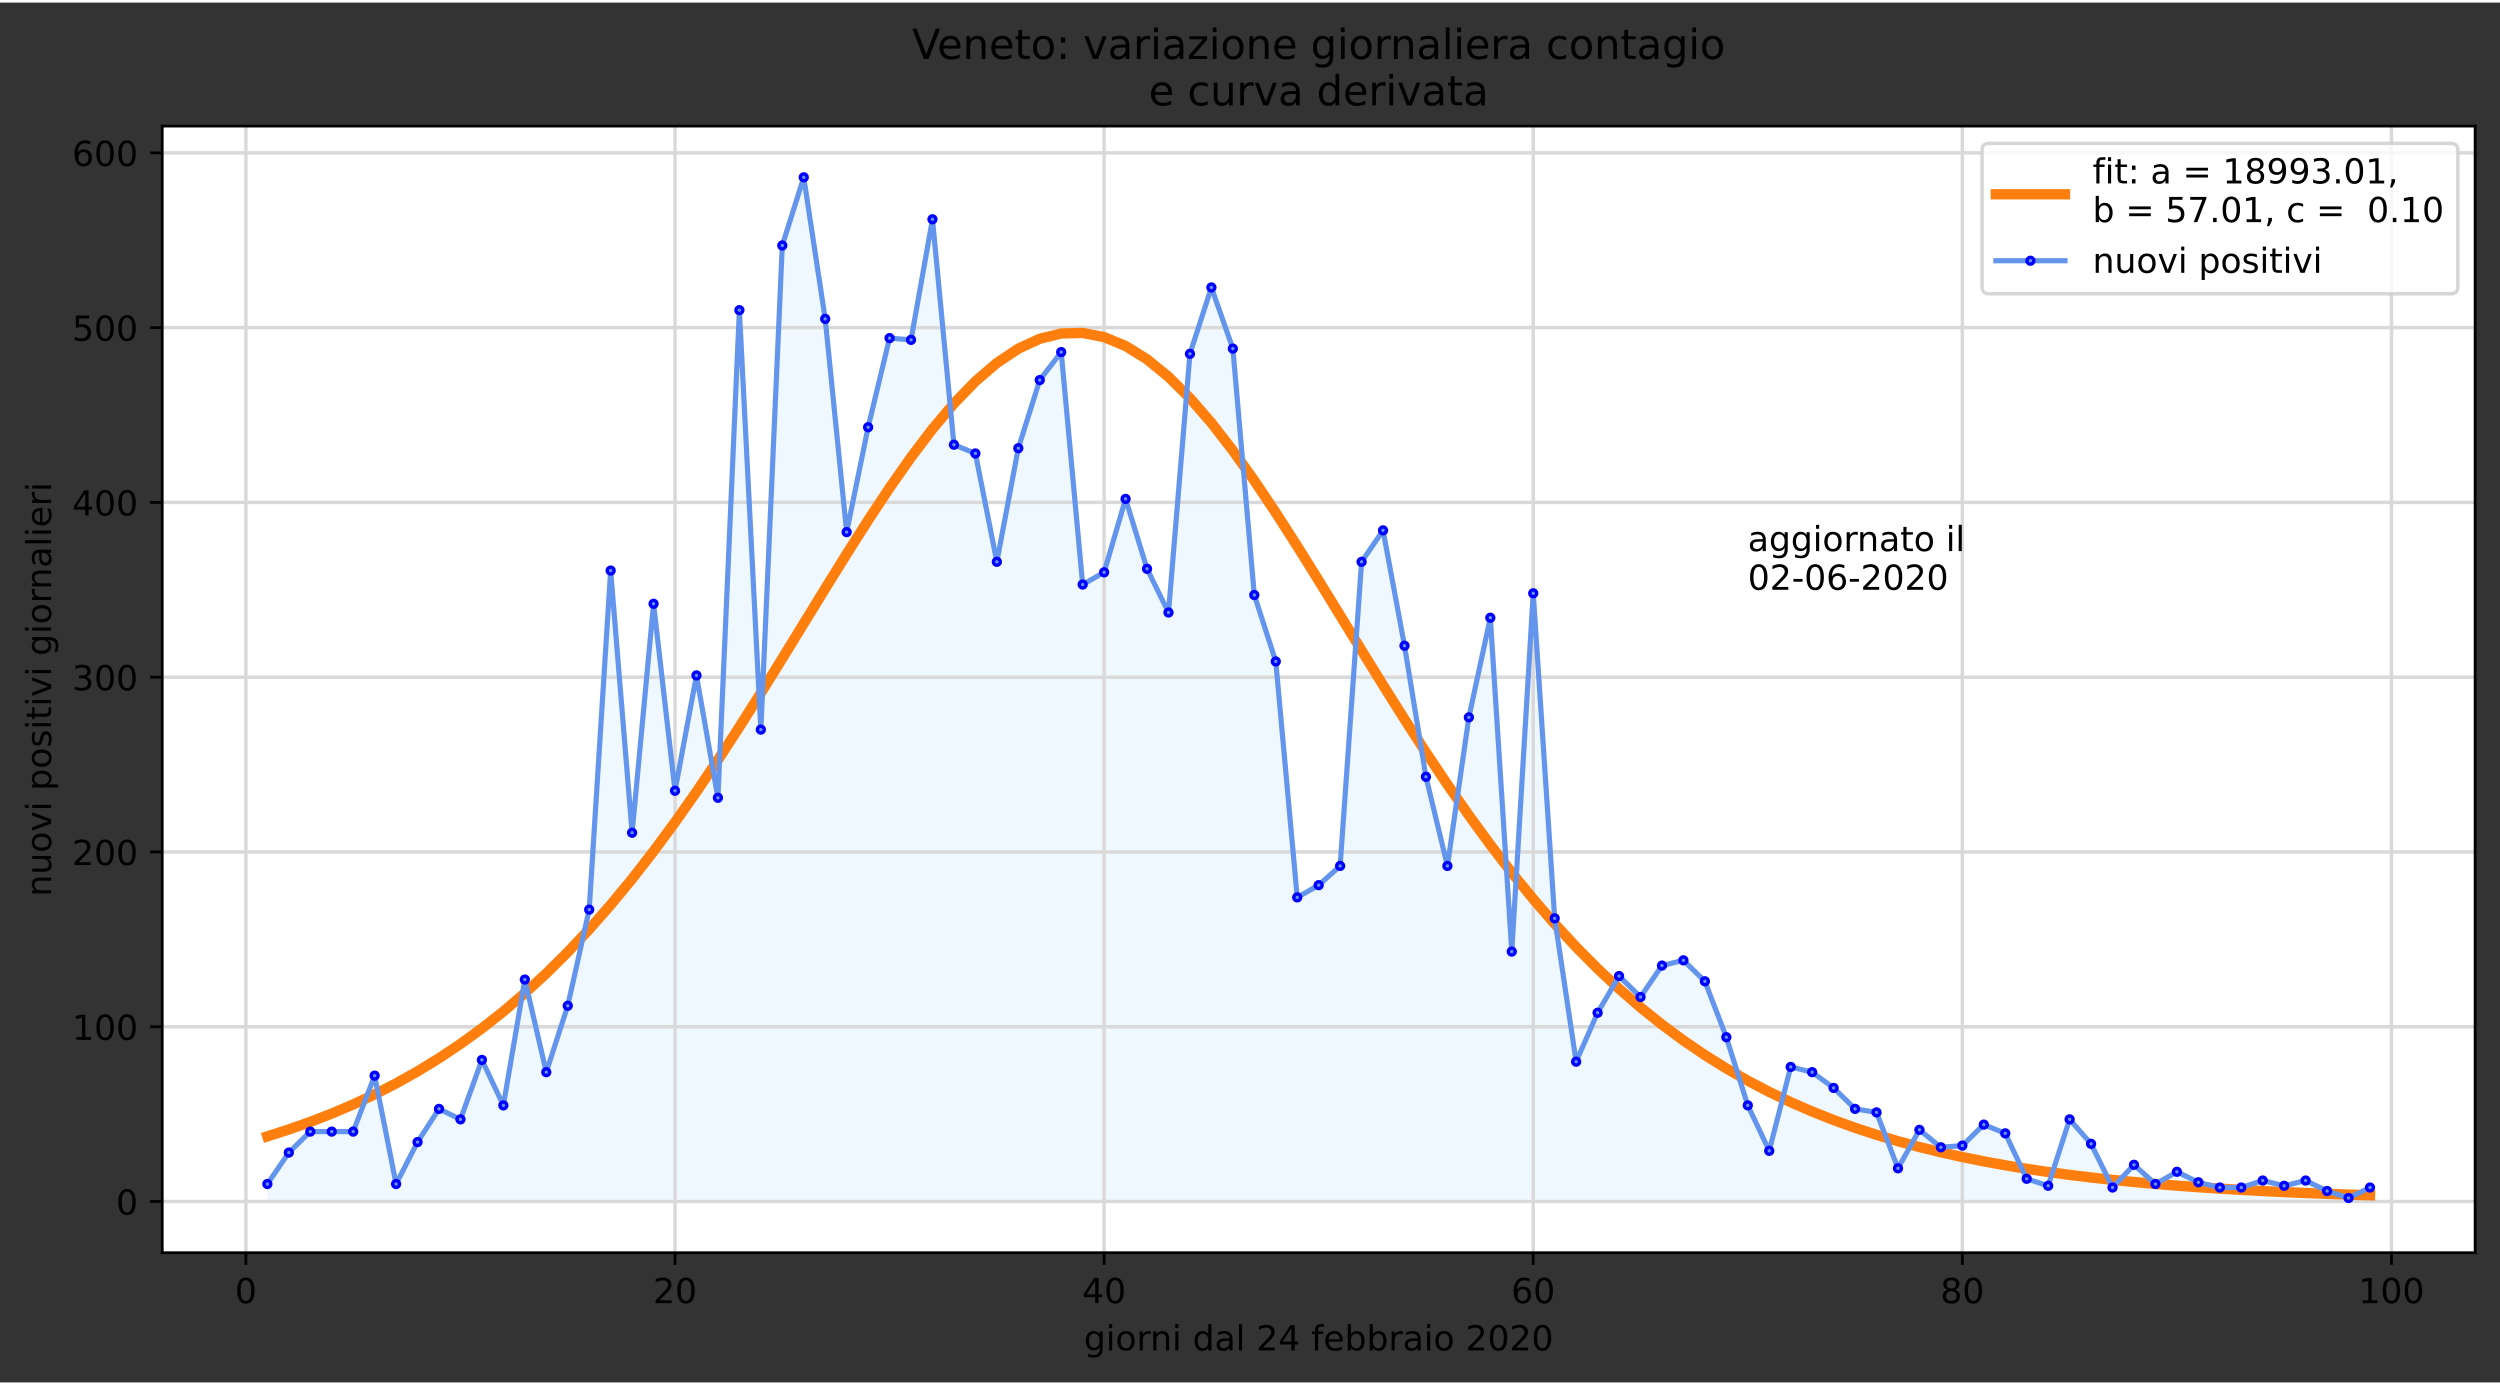 <?xml version="1.0" encoding="utf-8" standalone="no"?>
<!DOCTYPE svg PUBLIC "-//W3C//DTD SVG 1.1//EN"
  "http://www.w3.org/Graphics/SVG/1.1/DTD/svg11.dtd">
<!-- Created with matplotlib (https://matplotlib.org/) -->
<svg height="200pt" version="1.1" viewBox="0 0 723.766 399.472" width="361pt" xmlns="http://www.w3.org/2000/svg" xmlns:xlink="http://www.w3.org/1999/xlink">
 <rect x="0" y="0" width="723.766" height="399.472" fill="#333333" stroke="none"/>
 <defs>
  <style type="text/css">
*{stroke-linecap:butt;stroke-linejoin:round;}
  </style>
 </defs>
 <g id="figure_1">
  <g id="patch_1">
   <path d="M 0 399.472 
L 723.766 399.472 
L 723.766 0 
L 0 0 
z
" style="fill:none;"/>
  </g>
  <g id="axes_1">
   <g id="patch_2">
    <path d="M 46.966 361.916 
L 716.566 361.916 
L 716.566 35.755 
L 46.966 35.755 
z
" style="fill:#ffffff;"/>
   </g>
   <g id="PolyCollection_1">
    <path clip-path="url(#pa1f0a7319f)" d="M 77.402 342.03 
L 77.402 347.09 
L 83.613 347.09 
L 89.825 347.09 
L 96.036 347.09 
L 102.248 347.09 
L 108.46 347.09 
L 114.671 347.09 
L 120.883 347.09 
L 127.094 347.09 
L 133.306 347.09 
L 139.517 347.09 
L 145.729 347.09 
L 151.94 347.09 
L 158.152 347.09 
L 164.363 347.09 
L 170.575 347.09 
L 176.786 347.09 
L 182.998 347.09 
L 189.209 347.09 
L 195.421 347.09 
L 201.632 347.09 
L 207.844 347.09 
L 214.055 347.09 
L 220.267 347.09 
L 226.478 347.09 
L 232.69 347.09 
L 238.901 347.09 
L 245.113 347.09 
L 251.324 347.09 
L 257.536 347.09 
L 263.747 347.09 
L 269.959 347.09 
L 276.17 347.09 
L 282.382 347.09 
L 288.593 347.09 
L 294.805 347.09 
L 301.016 347.09 
L 307.228 347.09 
L 313.439 347.09 
L 319.651 347.09 
L 325.862 347.09 
L 332.074 347.09 
L 338.285 347.09 
L 344.497 347.09 
L 350.708 347.09 
L 356.92 347.09 
L 363.131 347.09 
L 369.343 347.09 
L 375.554 347.09 
L 381.766 347.09 
L 387.977 347.09 
L 394.189 347.09 
L 400.4 347.09 
L 406.612 347.09 
L 412.823 347.09 
L 419.035 347.09 
L 425.246 347.09 
L 431.458 347.09 
L 437.669 347.09 
L 443.881 347.09 
L 450.092 347.09 
L 456.304 347.09 
L 462.515 347.09 
L 468.727 347.09 
L 474.938 347.09 
L 481.15 347.09 
L 487.361 347.09 
L 493.573 347.09 
L 499.784 347.09 
L 505.996 347.09 
L 512.207 347.09 
L 518.419 347.09 
L 524.63 347.09 
L 530.842 347.09 
L 537.053 347.09 
L 543.265 347.09 
L 549.476 347.09 
L 555.688 347.09 
L 561.899 347.09 
L 568.111 347.09 
L 574.322 347.09 
L 580.534 347.09 
L 586.745 347.09 
L 592.957 347.09 
L 599.168 347.09 
L 605.38 347.09 
L 611.591 347.09 
L 617.803 347.09 
L 624.014 347.09 
L 630.226 347.09 
L 636.437 347.09 
L 642.649 347.09 
L 648.86 347.09 
L 655.072 347.09 
L 661.283 347.09 
L 667.495 347.09 
L 673.706 347.09 
L 679.918 347.09 
L 686.129 347.09 
L 686.129 343.042 
L 686.129 343.042 
L 679.918 346.078 
L 673.706 344.054 
L 667.495 341.018 
L 661.283 342.536 
L 655.072 341.018 
L 648.86 343.042 
L 642.649 343.042 
L 636.437 341.524 
L 630.226 338.488 
L 624.014 342.03 
L 617.803 336.464 
L 611.591 343.042 
L 605.38 330.392 
L 599.168 323.309 
L 592.957 342.536 
L 586.745 340.512 
L 580.534 327.357 
L 574.322 324.827 
L 568.111 330.898 
L 561.899 331.404 
L 555.688 326.345 
L 549.476 337.476 
L 543.265 321.285 
L 537.053 320.273 
L 530.842 314.201 
L 524.63 309.647 
L 518.419 308.129 
L 512.207 332.416 
L 505.996 319.261 
L 499.784 299.527 
L 493.573 283.336 
L 487.361 277.264 
L 481.15 278.782 
L 474.938 287.889 
L 468.727 281.818 
L 462.515 292.443 
L 456.304 306.611 
L 450.092 265.12 
L 443.881 171.006 
L 437.669 274.734 
L 431.458 178.09 
L 425.246 206.931 
L 419.035 249.94 
L 412.823 224.135 
L 406.612 186.186 
L 400.4 152.791 
L 394.189 161.898 
L 387.977 249.94 
L 381.766 255.506 
L 375.554 259.048 
L 369.343 190.74 
L 363.131 171.512 
L 356.92 100.168 
L 350.708 82.458 
L 344.497 101.686 
L 338.285 176.572 
L 332.074 163.922 
L 325.862 143.683 
L 319.651 164.934 
L 313.439 168.476 
L 307.228 101.18 
L 301.016 109.276 
L 294.805 129.009 
L 288.593 161.898 
L 282.382 130.527 
L 276.17 127.997 
L 269.959 62.725 
L 263.747 97.638 
L 257.536 97.132 
L 251.324 122.937 
L 245.113 153.297 
L 238.901 91.566 
L 232.69 50.581 
L 226.478 70.314 
L 220.267 210.473 
L 214.055 89.036 
L 207.844 230.207 
L 201.632 194.788 
L 195.421 228.183 
L 189.209 174.042 
L 182.998 240.327 
L 176.786 164.428 
L 170.575 262.59 
L 164.363 290.419 
L 158.152 309.647 
L 151.94 282.83 
L 145.729 319.261 
L 139.517 306.105 
L 133.306 323.309 
L 127.094 320.273 
L 120.883 329.886 
L 114.671 342.03 
L 108.46 310.659 
L 102.248 326.851 
L 96.036 326.851 
L 89.825 326.851 
L 83.613 332.922 
L 77.402 342.03 
z
" style="fill:#f0f8ff;"/>
   </g>
   <g id="matplotlib.axis_1">
    <g id="xtick_1">
     <g id="line2d_1">
      <path clip-path="url(#pa1f0a7319f)" d="M 71.19 361.916 
L 71.19 35.755 
" style="fill:none;stroke:#d9d9d9;stroke-linecap:square;"/>
     </g>
     <g id="line2d_2">
      <defs>
       <path d="M 0 0 
L 0 3.5 
" id="m1e7ba92213" style="stroke:#000000;stroke-width:0.8;"/>
      </defs>
      <g>
       <use style="stroke:#000000;stroke-width:0.8;" x="71.19" xlink:href="#m1e7ba92213" y="361.916"/>
      </g>
     </g>
     <g id="text_1">
      <!-- 0 -->
      <defs>
       <path d="M 31.781 66.406 
Q 24.172 66.406 20.328 58.906 
Q 16.5 51.422 16.5 36.375 
Q 16.5 21.391 20.328 13.891 
Q 24.172 6.391 31.781 6.391 
Q 39.453 6.391 43.281 13.891 
Q 47.125 21.391 47.125 36.375 
Q 47.125 51.422 43.281 58.906 
Q 39.453 66.406 31.781 66.406 
z
M 31.781 74.219 
Q 44.047 74.219 50.516 64.516 
Q 56.984 54.828 56.984 36.375 
Q 56.984 17.969 50.516 8.266 
Q 44.047 -1.422 31.781 -1.422 
Q 19.531 -1.422 13.062 8.266 
Q 6.594 17.969 6.594 36.375 
Q 6.594 54.828 13.062 64.516 
Q 19.531 74.219 31.781 74.219 
z
" id="DejaVuSans-48"/>
      </defs>
      <g transform="translate(68.009 376.514)scale(0.1 -0.1)">
       <use xlink:href="#DejaVuSans-48"/>
      </g>
     </g>
    </g>
    <g id="xtick_2">
     <g id="line2d_3">
      <path clip-path="url(#pa1f0a7319f)" d="M 195.421 361.916 
L 195.421 35.755 
" style="fill:none;stroke:#d9d9d9;stroke-linecap:square;"/>
     </g>
     <g id="line2d_4">
      <g>
       <use style="stroke:#000000;stroke-width:0.8;" x="195.421" xlink:href="#m1e7ba92213" y="361.916"/>
      </g>
     </g>
     <g id="text_2">
      <!-- 20 -->
      <defs>
       <path d="M 19.188 8.297 
L 53.609 8.297 
L 53.609 0 
L 7.328 0 
L 7.328 8.297 
Q 12.938 14.109 22.625 23.891 
Q 32.328 33.688 34.812 36.531 
Q 39.547 41.844 41.422 45.531 
Q 43.312 49.219 43.312 52.781 
Q 43.312 58.594 39.234 62.25 
Q 35.156 65.922 28.609 65.922 
Q 23.969 65.922 18.812 64.312 
Q 13.672 62.703 7.812 59.422 
L 7.812 69.391 
Q 13.766 71.781 18.938 73 
Q 24.125 74.219 28.422 74.219 
Q 39.75 74.219 46.484 68.547 
Q 53.219 62.891 53.219 53.422 
Q 53.219 48.922 51.531 44.891 
Q 49.859 40.875 45.406 35.406 
Q 44.188 33.984 37.641 27.219 
Q 31.109 20.453 19.188 8.297 
z
" id="DejaVuSans-50"/>
      </defs>
      <g transform="translate(189.058 376.514)scale(0.1 -0.1)">
       <use xlink:href="#DejaVuSans-50"/>
       <use x="63.623" xlink:href="#DejaVuSans-48"/>
      </g>
     </g>
    </g>
    <g id="xtick_3">
     <g id="line2d_5">
      <path clip-path="url(#pa1f0a7319f)" d="M 319.651 361.916 
L 319.651 35.755 
" style="fill:none;stroke:#d9d9d9;stroke-linecap:square;"/>
     </g>
     <g id="line2d_6">
      <g>
       <use style="stroke:#000000;stroke-width:0.8;" x="319.651" xlink:href="#m1e7ba92213" y="361.916"/>
      </g>
     </g>
     <g id="text_3">
      <!-- 40 -->
      <defs>
       <path d="M 37.797 64.312 
L 12.891 25.391 
L 37.797 25.391 
z
M 35.203 72.906 
L 47.609 72.906 
L 47.609 25.391 
L 58.016 25.391 
L 58.016 17.188 
L 47.609 17.188 
L 47.609 0 
L 37.797 0 
L 37.797 17.188 
L 4.891 17.188 
L 4.891 26.703 
z
" id="DejaVuSans-52"/>
      </defs>
      <g transform="translate(313.288 376.514)scale(0.1 -0.1)">
       <use xlink:href="#DejaVuSans-52"/>
       <use x="63.623" xlink:href="#DejaVuSans-48"/>
      </g>
     </g>
    </g>
    <g id="xtick_4">
     <g id="line2d_7">
      <path clip-path="url(#pa1f0a7319f)" d="M 443.881 361.916 
L 443.881 35.755 
" style="fill:none;stroke:#d9d9d9;stroke-linecap:square;"/>
     </g>
     <g id="line2d_8">
      <g>
       <use style="stroke:#000000;stroke-width:0.8;" x="443.881" xlink:href="#m1e7ba92213" y="361.916"/>
      </g>
     </g>
     <g id="text_4">
      <!-- 60 -->
      <defs>
       <path d="M 33.016 40.375 
Q 26.375 40.375 22.484 35.828 
Q 18.609 31.297 18.609 23.391 
Q 18.609 15.531 22.484 10.953 
Q 26.375 6.391 33.016 6.391 
Q 39.656 6.391 43.531 10.953 
Q 47.406 15.531 47.406 23.391 
Q 47.406 31.297 43.531 35.828 
Q 39.656 40.375 33.016 40.375 
z
M 52.594 71.297 
L 52.594 62.312 
Q 48.875 64.062 45.094 64.984 
Q 41.312 65.922 37.594 65.922 
Q 27.828 65.922 22.672 59.328 
Q 17.531 52.734 16.797 39.406 
Q 19.672 43.656 24.016 45.922 
Q 28.375 48.188 33.594 48.188 
Q 44.578 48.188 50.953 41.516 
Q 57.328 34.859 57.328 23.391 
Q 57.328 12.156 50.688 5.359 
Q 44.047 -1.422 33.016 -1.422 
Q 20.359 -1.422 13.672 8.266 
Q 6.984 17.969 6.984 36.375 
Q 6.984 53.656 15.188 63.938 
Q 23.391 74.219 37.203 74.219 
Q 40.922 74.219 44.703 73.484 
Q 48.484 72.75 52.594 71.297 
z
" id="DejaVuSans-54"/>
      </defs>
      <g transform="translate(437.518 376.514)scale(0.1 -0.1)">
       <use xlink:href="#DejaVuSans-54"/>
       <use x="63.623" xlink:href="#DejaVuSans-48"/>
      </g>
     </g>
    </g>
    <g id="xtick_5">
     <g id="line2d_9">
      <path clip-path="url(#pa1f0a7319f)" d="M 568.111 361.916 
L 568.111 35.755 
" style="fill:none;stroke:#d9d9d9;stroke-linecap:square;"/>
     </g>
     <g id="line2d_10">
      <g>
       <use style="stroke:#000000;stroke-width:0.8;" x="568.111" xlink:href="#m1e7ba92213" y="361.916"/>
      </g>
     </g>
     <g id="text_5">
      <!-- 80 -->
      <defs>
       <path d="M 31.781 34.625 
Q 24.75 34.625 20.719 30.859 
Q 16.703 27.094 16.703 20.516 
Q 16.703 13.922 20.719 10.156 
Q 24.75 6.391 31.781 6.391 
Q 38.812 6.391 42.859 10.172 
Q 46.922 13.969 46.922 20.516 
Q 46.922 27.094 42.891 30.859 
Q 38.875 34.625 31.781 34.625 
z
M 21.922 38.812 
Q 15.578 40.375 12.031 44.719 
Q 8.5 49.078 8.5 55.328 
Q 8.5 64.062 14.719 69.141 
Q 20.953 74.219 31.781 74.219 
Q 42.672 74.219 48.875 69.141 
Q 55.078 64.062 55.078 55.328 
Q 55.078 49.078 51.531 44.719 
Q 48 40.375 41.703 38.812 
Q 48.828 37.156 52.797 32.312 
Q 56.781 27.484 56.781 20.516 
Q 56.781 9.906 50.312 4.234 
Q 43.844 -1.422 31.781 -1.422 
Q 19.734 -1.422 13.25 4.234 
Q 6.781 9.906 6.781 20.516 
Q 6.781 27.484 10.781 32.312 
Q 14.797 37.156 21.922 38.812 
z
M 18.312 54.391 
Q 18.312 48.734 21.844 45.562 
Q 25.391 42.391 31.781 42.391 
Q 38.141 42.391 41.719 45.562 
Q 45.312 48.734 45.312 54.391 
Q 45.312 60.062 41.719 63.234 
Q 38.141 66.406 31.781 66.406 
Q 25.391 66.406 21.844 63.234 
Q 18.312 60.062 18.312 54.391 
z
" id="DejaVuSans-56"/>
      </defs>
      <g transform="translate(561.748 376.514)scale(0.1 -0.1)">
       <use xlink:href="#DejaVuSans-56"/>
       <use x="63.623" xlink:href="#DejaVuSans-48"/>
      </g>
     </g>
    </g>
    <g id="xtick_6">
     <g id="line2d_11">
      <path clip-path="url(#pa1f0a7319f)" d="M 692.341 361.916 
L 692.341 35.755 
" style="fill:none;stroke:#d9d9d9;stroke-linecap:square;"/>
     </g>
     <g id="line2d_12">
      <g>
       <use style="stroke:#000000;stroke-width:0.8;" x="692.341" xlink:href="#m1e7ba92213" y="361.916"/>
      </g>
     </g>
     <g id="text_6">
      <!-- 100 -->
      <defs>
       <path d="M 12.406 8.297 
L 28.516 8.297 
L 28.516 63.922 
L 10.984 60.406 
L 10.984 69.391 
L 28.422 72.906 
L 38.281 72.906 
L 38.281 8.297 
L 54.391 8.297 
L 54.391 0 
L 12.406 0 
z
" id="DejaVuSans-49"/>
      </defs>
      <g transform="translate(682.797 376.514)scale(0.1 -0.1)">
       <use xlink:href="#DejaVuSans-49"/>
       <use x="63.623" xlink:href="#DejaVuSans-48"/>
       <use x="127.246" xlink:href="#DejaVuSans-48"/>
      </g>
     </g>
    </g>
    <g id="text_7">
     <!-- giorni dal 24 febbraio 2020 -->
     <defs>
      <path d="M 45.406 27.984 
Q 45.406 37.75 41.375 43.109 
Q 37.359 48.484 30.078 48.484 
Q 22.859 48.484 18.828 43.109 
Q 14.797 37.75 14.797 27.984 
Q 14.797 18.266 18.828 12.891 
Q 22.859 7.516 30.078 7.516 
Q 37.359 7.516 41.375 12.891 
Q 45.406 18.266 45.406 27.984 
z
M 54.391 6.781 
Q 54.391 -7.172 48.188 -13.984 
Q 42 -20.797 29.203 -20.797 
Q 24.469 -20.797 20.266 -20.094 
Q 16.062 -19.391 12.109 -17.922 
L 12.109 -9.188 
Q 16.062 -11.328 19.922 -12.344 
Q 23.781 -13.375 27.781 -13.375 
Q 36.625 -13.375 41.016 -8.766 
Q 45.406 -4.156 45.406 5.172 
L 45.406 9.625 
Q 42.625 4.781 38.281 2.391 
Q 33.938 0 27.875 0 
Q 17.828 0 11.672 7.656 
Q 5.516 15.328 5.516 27.984 
Q 5.516 40.672 11.672 48.328 
Q 17.828 56 27.875 56 
Q 33.938 56 38.281 53.609 
Q 42.625 51.219 45.406 46.391 
L 45.406 54.688 
L 54.391 54.688 
z
" id="DejaVuSans-103"/>
      <path d="M 9.422 54.688 
L 18.406 54.688 
L 18.406 0 
L 9.422 0 
z
M 9.422 75.984 
L 18.406 75.984 
L 18.406 64.594 
L 9.422 64.594 
z
" id="DejaVuSans-105"/>
      <path d="M 30.609 48.391 
Q 23.391 48.391 19.188 42.75 
Q 14.984 37.109 14.984 27.297 
Q 14.984 17.484 19.156 11.844 
Q 23.344 6.203 30.609 6.203 
Q 37.797 6.203 41.984 11.859 
Q 46.188 17.531 46.188 27.297 
Q 46.188 37.016 41.984 42.703 
Q 37.797 48.391 30.609 48.391 
z
M 30.609 56 
Q 42.328 56 49.016 48.375 
Q 55.719 40.766 55.719 27.297 
Q 55.719 13.875 49.016 6.219 
Q 42.328 -1.422 30.609 -1.422 
Q 18.844 -1.422 12.172 6.219 
Q 5.516 13.875 5.516 27.297 
Q 5.516 40.766 12.172 48.375 
Q 18.844 56 30.609 56 
z
" id="DejaVuSans-111"/>
      <path d="M 41.109 46.297 
Q 39.594 47.172 37.812 47.578 
Q 36.031 48 33.891 48 
Q 26.266 48 22.188 43.047 
Q 18.109 38.094 18.109 28.812 
L 18.109 0 
L 9.078 0 
L 9.078 54.688 
L 18.109 54.688 
L 18.109 46.188 
Q 20.953 51.172 25.484 53.578 
Q 30.031 56 36.531 56 
Q 37.453 56 38.578 55.875 
Q 39.703 55.766 41.062 55.516 
z
" id="DejaVuSans-114"/>
      <path d="M 54.891 33.016 
L 54.891 0 
L 45.906 0 
L 45.906 32.719 
Q 45.906 40.484 42.875 44.328 
Q 39.844 48.188 33.797 48.188 
Q 26.516 48.188 22.312 43.547 
Q 18.109 38.922 18.109 30.906 
L 18.109 0 
L 9.078 0 
L 9.078 54.688 
L 18.109 54.688 
L 18.109 46.188 
Q 21.344 51.125 25.703 53.562 
Q 30.078 56 35.797 56 
Q 45.219 56 50.047 50.172 
Q 54.891 44.344 54.891 33.016 
z
" id="DejaVuSans-110"/>
      <path id="DejaVuSans-32"/>
      <path d="M 45.406 46.391 
L 45.406 75.984 
L 54.391 75.984 
L 54.391 0 
L 45.406 0 
L 45.406 8.203 
Q 42.578 3.328 38.25 0.953 
Q 33.938 -1.422 27.875 -1.422 
Q 17.969 -1.422 11.734 6.484 
Q 5.516 14.406 5.516 27.297 
Q 5.516 40.188 11.734 48.094 
Q 17.969 56 27.875 56 
Q 33.938 56 38.25 53.625 
Q 42.578 51.266 45.406 46.391 
z
M 14.797 27.297 
Q 14.797 17.391 18.875 11.75 
Q 22.953 6.109 30.078 6.109 
Q 37.203 6.109 41.297 11.75 
Q 45.406 17.391 45.406 27.297 
Q 45.406 37.203 41.297 42.844 
Q 37.203 48.484 30.078 48.484 
Q 22.953 48.484 18.875 42.844 
Q 14.797 37.203 14.797 27.297 
z
" id="DejaVuSans-100"/>
      <path d="M 34.281 27.484 
Q 23.391 27.484 19.188 25 
Q 14.984 22.516 14.984 16.5 
Q 14.984 11.719 18.141 8.906 
Q 21.297 6.109 26.703 6.109 
Q 34.188 6.109 38.703 11.406 
Q 43.219 16.703 43.219 25.484 
L 43.219 27.484 
z
M 52.203 31.203 
L 52.203 0 
L 43.219 0 
L 43.219 8.297 
Q 40.141 3.328 35.547 0.953 
Q 30.953 -1.422 24.312 -1.422 
Q 15.922 -1.422 10.953 3.297 
Q 6 8.016 6 15.922 
Q 6 25.141 12.172 29.828 
Q 18.359 34.516 30.609 34.516 
L 43.219 34.516 
L 43.219 35.406 
Q 43.219 41.609 39.141 45 
Q 35.062 48.391 27.688 48.391 
Q 23 48.391 18.547 47.266 
Q 14.109 46.141 10.016 43.891 
L 10.016 52.203 
Q 14.938 54.109 19.578 55.047 
Q 24.219 56 28.609 56 
Q 40.484 56 46.344 49.844 
Q 52.203 43.703 52.203 31.203 
z
" id="DejaVuSans-97"/>
      <path d="M 9.422 75.984 
L 18.406 75.984 
L 18.406 0 
L 9.422 0 
z
" id="DejaVuSans-108"/>
      <path d="M 37.109 75.984 
L 37.109 68.5 
L 28.516 68.5 
Q 23.688 68.5 21.797 66.547 
Q 19.922 64.594 19.922 59.516 
L 19.922 54.688 
L 34.719 54.688 
L 34.719 47.703 
L 19.922 47.703 
L 19.922 0 
L 10.891 0 
L 10.891 47.703 
L 2.297 47.703 
L 2.297 54.688 
L 10.891 54.688 
L 10.891 58.5 
Q 10.891 67.625 15.141 71.797 
Q 19.391 75.984 28.609 75.984 
z
" id="DejaVuSans-102"/>
      <path d="M 56.203 29.594 
L 56.203 25.203 
L 14.891 25.203 
Q 15.484 15.922 20.484 11.062 
Q 25.484 6.203 34.422 6.203 
Q 39.594 6.203 44.453 7.469 
Q 49.312 8.734 54.109 11.281 
L 54.109 2.781 
Q 49.266 0.734 44.188 -0.344 
Q 39.109 -1.422 33.891 -1.422 
Q 20.797 -1.422 13.156 6.188 
Q 5.516 13.812 5.516 26.812 
Q 5.516 40.234 12.766 48.109 
Q 20.016 56 32.328 56 
Q 43.359 56 49.781 48.891 
Q 56.203 41.797 56.203 29.594 
z
M 47.219 32.234 
Q 47.125 39.594 43.094 43.984 
Q 39.062 48.391 32.422 48.391 
Q 24.906 48.391 20.391 44.141 
Q 15.875 39.891 15.188 32.172 
z
" id="DejaVuSans-101"/>
      <path d="M 48.688 27.297 
Q 48.688 37.203 44.609 42.844 
Q 40.531 48.484 33.406 48.484 
Q 26.266 48.484 22.188 42.844 
Q 18.109 37.203 18.109 27.297 
Q 18.109 17.391 22.188 11.75 
Q 26.266 6.109 33.406 6.109 
Q 40.531 6.109 44.609 11.75 
Q 48.688 17.391 48.688 27.297 
z
M 18.109 46.391 
Q 20.953 51.266 25.266 53.625 
Q 29.594 56 35.594 56 
Q 45.562 56 51.781 48.094 
Q 58.016 40.188 58.016 27.297 
Q 58.016 14.406 51.781 6.484 
Q 45.562 -1.422 35.594 -1.422 
Q 29.594 -1.422 25.266 0.953 
Q 20.953 3.328 18.109 8.203 
L 18.109 0 
L 9.078 0 
L 9.078 75.984 
L 18.109 75.984 
z
" id="DejaVuSans-98"/>
     </defs>
     <g transform="translate(313.793 390.192)scale(0.1 -0.1)">
      <use xlink:href="#DejaVuSans-103"/>
      <use x="63.477" xlink:href="#DejaVuSans-105"/>
      <use x="91.26" xlink:href="#DejaVuSans-111"/>
      <use x="152.441" xlink:href="#DejaVuSans-114"/>
      <use x="191.805" xlink:href="#DejaVuSans-110"/>
      <use x="255.184" xlink:href="#DejaVuSans-105"/>
      <use x="282.967" xlink:href="#DejaVuSans-32"/>
      <use x="314.754" xlink:href="#DejaVuSans-100"/>
      <use x="378.23" xlink:href="#DejaVuSans-97"/>
      <use x="439.51" xlink:href="#DejaVuSans-108"/>
      <use x="467.293" xlink:href="#DejaVuSans-32"/>
      <use x="499.08" xlink:href="#DejaVuSans-50"/>
      <use x="562.703" xlink:href="#DejaVuSans-52"/>
      <use x="626.326" xlink:href="#DejaVuSans-32"/>
      <use x="658.113" xlink:href="#DejaVuSans-102"/>
      <use x="693.318" xlink:href="#DejaVuSans-101"/>
      <use x="754.842" xlink:href="#DejaVuSans-98"/>
      <use x="818.318" xlink:href="#DejaVuSans-98"/>
      <use x="881.795" xlink:href="#DejaVuSans-114"/>
      <use x="922.908" xlink:href="#DejaVuSans-97"/>
      <use x="984.188" xlink:href="#DejaVuSans-105"/>
      <use x="1011.971" xlink:href="#DejaVuSans-111"/>
      <use x="1073.152" xlink:href="#DejaVuSans-32"/>
      <use x="1104.939" xlink:href="#DejaVuSans-50"/>
      <use x="1168.562" xlink:href="#DejaVuSans-48"/>
      <use x="1232.186" xlink:href="#DejaVuSans-50"/>
      <use x="1295.809" xlink:href="#DejaVuSans-48"/>
     </g>
    </g>
   </g>
   <g id="matplotlib.axis_2">
    <g id="ytick_1">
     <g id="line2d_13">
      <path clip-path="url(#pa1f0a7319f)" d="M 46.966 347.09 
L 716.566 347.09 
" style="fill:none;stroke:#d9d9d9;stroke-linecap:square;"/>
     </g>
     <g id="line2d_14">
      <defs>
       <path d="M 0 0 
L -3.5 0 
" id="m9aac9733e8" style="stroke:#000000;stroke-width:0.8;"/>
      </defs>
      <g>
       <use style="stroke:#000000;stroke-width:0.8;" x="46.966" xlink:href="#m9aac9733e8" y="347.09"/>
      </g>
     </g>
     <g id="text_8">
      <!-- 0 -->
      <g transform="translate(33.603 350.889)scale(0.1 -0.1)">
       <use xlink:href="#DejaVuSans-48"/>
      </g>
     </g>
    </g>
    <g id="ytick_2">
     <g id="line2d_15">
      <path clip-path="url(#pa1f0a7319f)" d="M 46.966 296.491 
L 716.566 296.491 
" style="fill:none;stroke:#d9d9d9;stroke-linecap:square;"/>
     </g>
     <g id="line2d_16">
      <g>
       <use style="stroke:#000000;stroke-width:0.8;" x="46.966" xlink:href="#m9aac9733e8" y="296.491"/>
      </g>
     </g>
     <g id="text_9">
      <!-- 100 -->
      <g transform="translate(20.878 300.29)scale(0.1 -0.1)">
       <use xlink:href="#DejaVuSans-49"/>
       <use x="63.623" xlink:href="#DejaVuSans-48"/>
       <use x="127.246" xlink:href="#DejaVuSans-48"/>
      </g>
     </g>
    </g>
    <g id="ytick_3">
     <g id="line2d_17">
      <path clip-path="url(#pa1f0a7319f)" d="M 46.966 245.892 
L 716.566 245.892 
" style="fill:none;stroke:#d9d9d9;stroke-linecap:square;"/>
     </g>
     <g id="line2d_18">
      <g>
       <use style="stroke:#000000;stroke-width:0.8;" x="46.966" xlink:href="#m9aac9733e8" y="245.892"/>
      </g>
     </g>
     <g id="text_10">
      <!-- 200 -->
      <g transform="translate(20.878 249.692)scale(0.1 -0.1)">
       <use xlink:href="#DejaVuSans-50"/>
       <use x="63.623" xlink:href="#DejaVuSans-48"/>
       <use x="127.246" xlink:href="#DejaVuSans-48"/>
      </g>
     </g>
    </g>
    <g id="ytick_4">
     <g id="line2d_19">
      <path clip-path="url(#pa1f0a7319f)" d="M 46.966 195.294 
L 716.566 195.294 
" style="fill:none;stroke:#d9d9d9;stroke-linecap:square;"/>
     </g>
     <g id="line2d_20">
      <g>
       <use style="stroke:#000000;stroke-width:0.8;" x="46.966" xlink:href="#m9aac9733e8" y="195.294"/>
      </g>
     </g>
     <g id="text_11">
      <!-- 300 -->
      <defs>
       <path d="M 40.578 39.312 
Q 47.656 37.797 51.625 33 
Q 55.609 28.219 55.609 21.188 
Q 55.609 10.406 48.188 4.484 
Q 40.766 -1.422 27.094 -1.422 
Q 22.516 -1.422 17.656 -0.516 
Q 12.797 0.391 7.625 2.203 
L 7.625 11.719 
Q 11.719 9.328 16.594 8.109 
Q 21.484 6.891 26.812 6.891 
Q 36.078 6.891 40.938 10.547 
Q 45.797 14.203 45.797 21.188 
Q 45.797 27.641 41.281 31.266 
Q 36.766 34.906 28.719 34.906 
L 20.219 34.906 
L 20.219 43.016 
L 29.109 43.016 
Q 36.375 43.016 40.234 45.922 
Q 44.094 48.828 44.094 54.297 
Q 44.094 59.906 40.109 62.906 
Q 36.141 65.922 28.719 65.922 
Q 24.656 65.922 20.016 65.031 
Q 15.375 64.156 9.812 62.312 
L 9.812 71.094 
Q 15.438 72.656 20.344 73.438 
Q 25.25 74.219 29.594 74.219 
Q 40.828 74.219 47.359 69.109 
Q 53.906 64.016 53.906 55.328 
Q 53.906 49.266 50.438 45.094 
Q 46.969 40.922 40.578 39.312 
z
" id="DejaVuSans-51"/>
      </defs>
      <g transform="translate(20.878 199.093)scale(0.1 -0.1)">
       <use xlink:href="#DejaVuSans-51"/>
       <use x="63.623" xlink:href="#DejaVuSans-48"/>
       <use x="127.246" xlink:href="#DejaVuSans-48"/>
      </g>
     </g>
    </g>
    <g id="ytick_5">
     <g id="line2d_21">
      <path clip-path="url(#pa1f0a7319f)" d="M 46.966 144.695 
L 716.566 144.695 
" style="fill:none;stroke:#d9d9d9;stroke-linecap:square;"/>
     </g>
     <g id="line2d_22">
      <g>
       <use style="stroke:#000000;stroke-width:0.8;" x="46.966" xlink:href="#m9aac9733e8" y="144.695"/>
      </g>
     </g>
     <g id="text_12">
      <!-- 400 -->
      <g transform="translate(20.878 148.494)scale(0.1 -0.1)">
       <use xlink:href="#DejaVuSans-52"/>
       <use x="63.623" xlink:href="#DejaVuSans-48"/>
       <use x="127.246" xlink:href="#DejaVuSans-48"/>
      </g>
     </g>
    </g>
    <g id="ytick_6">
     <g id="line2d_23">
      <path clip-path="url(#pa1f0a7319f)" d="M 46.966 94.096 
L 716.566 94.096 
" style="fill:none;stroke:#d9d9d9;stroke-linecap:square;"/>
     </g>
     <g id="line2d_24">
      <g>
       <use style="stroke:#000000;stroke-width:0.8;" x="46.966" xlink:href="#m9aac9733e8" y="94.096"/>
      </g>
     </g>
     <g id="text_13">
      <!-- 500 -->
      <defs>
       <path d="M 10.797 72.906 
L 49.516 72.906 
L 49.516 64.594 
L 19.828 64.594 
L 19.828 46.734 
Q 21.969 47.469 24.109 47.828 
Q 26.266 48.188 28.422 48.188 
Q 40.625 48.188 47.75 41.5 
Q 54.891 34.812 54.891 23.391 
Q 54.891 11.625 47.562 5.094 
Q 40.234 -1.422 26.906 -1.422 
Q 22.312 -1.422 17.547 -0.641 
Q 12.797 0.141 7.719 1.703 
L 7.719 11.625 
Q 12.109 9.234 16.797 8.062 
Q 21.484 6.891 26.703 6.891 
Q 35.156 6.891 40.078 11.328 
Q 45.016 15.766 45.016 23.391 
Q 45.016 31 40.078 35.438 
Q 35.156 39.891 26.703 39.891 
Q 22.75 39.891 18.812 39.016 
Q 14.891 38.141 10.797 36.281 
z
" id="DejaVuSans-53"/>
      </defs>
      <g transform="translate(20.878 97.895)scale(0.1 -0.1)">
       <use xlink:href="#DejaVuSans-53"/>
       <use x="63.623" xlink:href="#DejaVuSans-48"/>
       <use x="127.246" xlink:href="#DejaVuSans-48"/>
      </g>
     </g>
    </g>
    <g id="ytick_7">
     <g id="line2d_25">
      <path clip-path="url(#pa1f0a7319f)" d="M 46.966 43.497 
L 716.566 43.497 
" style="fill:none;stroke:#d9d9d9;stroke-linecap:square;"/>
     </g>
     <g id="line2d_26">
      <g>
       <use style="stroke:#000000;stroke-width:0.8;" x="46.966" xlink:href="#m9aac9733e8" y="43.497"/>
      </g>
     </g>
     <g id="text_14">
      <!-- 600 -->
      <g transform="translate(20.878 47.296)scale(0.1 -0.1)">
       <use xlink:href="#DejaVuSans-54"/>
       <use x="63.623" xlink:href="#DejaVuSans-48"/>
       <use x="127.246" xlink:href="#DejaVuSans-48"/>
      </g>
     </g>
    </g>
    <g id="text_15">
     <!-- nuovi positivi giornalieri -->
     <defs>
      <path d="M 8.5 21.578 
L 8.5 54.688 
L 17.484 54.688 
L 17.484 21.922 
Q 17.484 14.156 20.5 10.266 
Q 23.531 6.391 29.594 6.391 
Q 36.859 6.391 41.078 11.031 
Q 45.312 15.672 45.312 23.688 
L 45.312 54.688 
L 54.297 54.688 
L 54.297 0 
L 45.312 0 
L 45.312 8.406 
Q 42.047 3.422 37.719 1 
Q 33.406 -1.422 27.688 -1.422 
Q 18.266 -1.422 13.375 4.438 
Q 8.5 10.297 8.5 21.578 
z
M 31.109 56 
z
" id="DejaVuSans-117"/>
      <path d="M 2.984 54.688 
L 12.5 54.688 
L 29.594 8.797 
L 46.688 54.688 
L 56.203 54.688 
L 35.688 0 
L 23.484 0 
z
" id="DejaVuSans-118"/>
      <path d="M 18.109 8.203 
L 18.109 -20.797 
L 9.078 -20.797 
L 9.078 54.688 
L 18.109 54.688 
L 18.109 46.391 
Q 20.953 51.266 25.266 53.625 
Q 29.594 56 35.594 56 
Q 45.562 56 51.781 48.094 
Q 58.016 40.188 58.016 27.297 
Q 58.016 14.406 51.781 6.484 
Q 45.562 -1.422 35.594 -1.422 
Q 29.594 -1.422 25.266 0.953 
Q 20.953 3.328 18.109 8.203 
z
M 48.688 27.297 
Q 48.688 37.203 44.609 42.844 
Q 40.531 48.484 33.406 48.484 
Q 26.266 48.484 22.188 42.844 
Q 18.109 37.203 18.109 27.297 
Q 18.109 17.391 22.188 11.75 
Q 26.266 6.109 33.406 6.109 
Q 40.531 6.109 44.609 11.75 
Q 48.688 17.391 48.688 27.297 
z
" id="DejaVuSans-112"/>
      <path d="M 44.281 53.078 
L 44.281 44.578 
Q 40.484 46.531 36.375 47.5 
Q 32.281 48.484 27.875 48.484 
Q 21.188 48.484 17.844 46.438 
Q 14.5 44.391 14.5 40.281 
Q 14.5 37.156 16.891 35.375 
Q 19.281 33.594 26.516 31.984 
L 29.594 31.297 
Q 39.156 29.25 43.188 25.516 
Q 47.219 21.781 47.219 15.094 
Q 47.219 7.469 41.188 3.016 
Q 35.156 -1.422 24.609 -1.422 
Q 20.219 -1.422 15.453 -0.562 
Q 10.688 0.297 5.422 2 
L 5.422 11.281 
Q 10.406 8.688 15.234 7.391 
Q 20.062 6.109 24.812 6.109 
Q 31.156 6.109 34.562 8.281 
Q 37.984 10.453 37.984 14.406 
Q 37.984 18.062 35.516 20.016 
Q 33.062 21.969 24.703 23.781 
L 21.578 24.516 
Q 13.234 26.266 9.516 29.906 
Q 5.812 33.547 5.812 39.891 
Q 5.812 47.609 11.281 51.797 
Q 16.75 56 26.812 56 
Q 31.781 56 36.172 55.266 
Q 40.578 54.547 44.281 53.078 
z
" id="DejaVuSans-115"/>
      <path d="M 18.312 70.219 
L 18.312 54.688 
L 36.812 54.688 
L 36.812 47.703 
L 18.312 47.703 
L 18.312 18.016 
Q 18.312 11.328 20.141 9.422 
Q 21.969 7.516 27.594 7.516 
L 36.812 7.516 
L 36.812 0 
L 27.594 0 
Q 17.188 0 13.234 3.875 
Q 9.281 7.766 9.281 18.016 
L 9.281 47.703 
L 2.688 47.703 
L 2.688 54.688 
L 9.281 54.688 
L 9.281 70.219 
z
" id="DejaVuSans-116"/>
     </defs>
     <g transform="translate(14.798 258.807)rotate(-90)scale(0.1 -0.1)">
      <use xlink:href="#DejaVuSans-110"/>
      <use x="63.379" xlink:href="#DejaVuSans-117"/>
      <use x="126.758" xlink:href="#DejaVuSans-111"/>
      <use x="187.939" xlink:href="#DejaVuSans-118"/>
      <use x="247.119" xlink:href="#DejaVuSans-105"/>
      <use x="274.902" xlink:href="#DejaVuSans-32"/>
      <use x="306.689" xlink:href="#DejaVuSans-112"/>
      <use x="370.166" xlink:href="#DejaVuSans-111"/>
      <use x="431.348" xlink:href="#DejaVuSans-115"/>
      <use x="483.447" xlink:href="#DejaVuSans-105"/>
      <use x="511.23" xlink:href="#DejaVuSans-116"/>
      <use x="550.439" xlink:href="#DejaVuSans-105"/>
      <use x="578.223" xlink:href="#DejaVuSans-118"/>
      <use x="637.402" xlink:href="#DejaVuSans-105"/>
      <use x="665.186" xlink:href="#DejaVuSans-32"/>
      <use x="696.973" xlink:href="#DejaVuSans-103"/>
      <use x="760.449" xlink:href="#DejaVuSans-105"/>
      <use x="788.232" xlink:href="#DejaVuSans-111"/>
      <use x="849.414" xlink:href="#DejaVuSans-114"/>
      <use x="888.777" xlink:href="#DejaVuSans-110"/>
      <use x="952.156" xlink:href="#DejaVuSans-97"/>
      <use x="1013.436" xlink:href="#DejaVuSans-108"/>
      <use x="1041.219" xlink:href="#DejaVuSans-105"/>
      <use x="1069.002" xlink:href="#DejaVuSans-101"/>
      <use x="1130.525" xlink:href="#DejaVuSans-114"/>
      <use x="1171.639" xlink:href="#DejaVuSans-105"/>
     </g>
    </g>
   </g>
   <g id="line2d_27">
    <path clip-path="url(#pa1f0a7319f)" d="M 77.402 328.232 
L 83.613 326.238 
L 89.825 324.045 
L 96.036 321.633 
L 102.248 318.984 
L 108.46 316.079 
L 114.671 312.897 
L 120.883 309.416 
L 127.094 305.615 
L 133.306 301.471 
L 139.517 296.964 
L 145.729 292.072 
L 151.94 286.774 
L 158.152 281.053 
L 164.363 274.894 
L 170.575 268.284 
L 176.786 261.216 
L 182.998 253.69 
L 189.209 245.711 
L 195.421 237.293 
L 201.632 228.461 
L 207.844 219.249 
L 214.055 209.705 
L 220.267 199.89 
L 226.478 189.878 
L 232.69 179.76 
L 238.901 169.639 
L 245.113 159.632 
L 251.324 149.868 
L 257.536 140.485 
L 263.747 131.628 
L 269.959 123.443 
L 276.17 116.075 
L 282.382 109.662 
L 288.593 104.33 
L 294.805 100.188 
L 301.016 97.321 
L 307.228 95.792 
L 313.439 95.634 
L 319.651 96.849 
L 325.862 99.413 
L 332.074 103.269 
L 338.285 108.337 
L 344.497 114.511 
L 350.708 121.671 
L 356.92 129.681 
L 363.131 138.397 
L 369.343 147.672 
L 375.554 157.361 
L 381.766 167.324 
L 387.977 177.43 
L 394.189 187.558 
L 400.4 197.602 
L 406.612 207.47 
L 412.823 217.082 
L 419.035 226.375 
L 425.246 235.299 
L 431.458 243.814 
L 437.669 251.896 
L 443.881 259.527 
L 450.092 266.7 
L 456.304 273.414 
L 462.515 279.676 
L 468.727 285.497 
L 474.938 290.89 
L 481.15 295.874 
L 487.361 300.468 
L 493.573 304.693 
L 499.784 308.571 
L 505.996 312.124 
L 512.207 315.373 
L 518.419 318.34 
L 524.63 321.046 
L 530.842 323.51 
L 537.053 325.752 
L 543.265 327.791 
L 549.476 329.641 
L 555.688 331.321 
L 561.899 332.843 
L 568.111 334.223 
L 574.322 335.472 
L 580.534 336.603 
L 586.745 337.625 
L 592.957 338.55 
L 599.168 339.386 
L 605.38 340.141 
L 611.591 340.823 
L 617.803 341.439 
L 624.014 341.995 
L 630.226 342.497 
L 636.437 342.95 
L 642.649 343.358 
L 648.86 343.727 
L 655.072 344.059 
L 661.283 344.359 
L 667.495 344.629 
L 673.706 344.873 
L 679.918 345.092 
L 686.129 345.29 
" style="fill:none;stroke:#ff7f0e;stroke-linecap:square;stroke-width:3;"/>
   </g>
   <g id="line2d_28">
    <path clip-path="url(#pa1f0a7319f)" d="M 77.402 342.03 
L 83.613 332.922 
L 89.825 326.851 
L 96.036 326.851 
L 102.248 326.851 
L 108.46 310.659 
L 114.671 342.03 
L 120.883 329.886 
L 127.094 320.273 
L 133.306 323.309 
L 139.517 306.105 
L 145.729 319.261 
L 151.94 282.83 
L 158.152 309.647 
L 164.363 290.419 
L 170.575 262.59 
L 176.786 164.428 
L 182.998 240.327 
L 189.209 174.042 
L 195.421 228.183 
L 201.632 194.788 
L 207.844 230.207 
L 214.055 89.036 
L 220.267 210.473 
L 226.478 70.314 
L 232.69 50.581 
L 238.901 91.566 
L 245.113 153.297 
L 251.324 122.937 
L 257.536 97.132 
L 263.747 97.638 
L 269.959 62.725 
L 276.17 127.997 
L 282.382 130.527 
L 288.593 161.898 
L 294.805 129.009 
L 301.016 109.276 
L 307.228 101.18 
L 313.439 168.476 
L 319.651 164.934 
L 325.862 143.683 
L 332.074 163.922 
L 338.285 176.572 
L 344.497 101.686 
L 350.708 82.458 
L 356.92 100.168 
L 363.131 171.512 
L 369.343 190.74 
L 375.554 259.048 
L 381.766 255.506 
L 387.977 249.94 
L 394.189 161.898 
L 400.4 152.791 
L 406.612 186.186 
L 412.823 224.135 
L 419.035 249.94 
L 425.246 206.931 
L 431.458 178.09 
L 437.669 274.734 
L 443.881 171.006 
L 450.092 265.12 
L 456.304 306.611 
L 462.515 292.443 
L 468.727 281.818 
L 474.938 287.889 
L 481.15 278.782 
L 487.361 277.264 
L 493.573 283.336 
L 499.784 299.527 
L 505.996 319.261 
L 512.207 332.416 
L 518.419 308.129 
L 524.63 309.647 
L 530.842 314.201 
L 537.053 320.273 
L 543.265 321.285 
L 549.476 337.476 
L 555.688 326.345 
L 561.899 331.404 
L 568.111 330.898 
L 574.322 324.827 
L 580.534 327.357 
L 586.745 340.512 
L 592.957 342.536 
L 599.168 323.309 
L 605.38 330.392 
L 611.591 343.042 
L 617.803 336.464 
L 624.014 342.03 
L 630.226 338.488 
L 636.437 341.524 
L 642.649 343.042 
L 648.86 343.042 
L 655.072 341.018 
L 661.283 342.536 
L 667.495 341.018 
L 673.706 344.054 
L 679.918 346.078 
L 686.129 343.042 
" style="fill:none;stroke:#6495ed;stroke-linecap:square;stroke-width:1.5;"/>
    <defs>
     <path d="M 0 1 
C 0.265 1 0.52 0.895 0.707 0.707 
C 0.895 0.52 1 0.265 1 0 
C 1 -0.265 0.895 -0.52 0.707 -0.707 
C 0.52 -0.895 0.265 -1 0 -1 
C -0.265 -1 -0.52 -0.895 -0.707 -0.707 
C -0.895 -0.52 -1 -0.265 -1 0 
C -1 0.265 -0.895 0.52 -0.707 0.707 
C -0.52 0.895 -0.265 1 0 1 
z
" id="m80e5dc27ff" style="stroke:#0000ff;"/>
    </defs>
    <g clip-path="url(#pa1f0a7319f)">
     <use style="fill:#6495ed;stroke:#0000ff;" x="77.402" xlink:href="#m80e5dc27ff" y="342.03"/>
     <use style="fill:#6495ed;stroke:#0000ff;" x="83.613" xlink:href="#m80e5dc27ff" y="332.922"/>
     <use style="fill:#6495ed;stroke:#0000ff;" x="89.825" xlink:href="#m80e5dc27ff" y="326.851"/>
     <use style="fill:#6495ed;stroke:#0000ff;" x="96.036" xlink:href="#m80e5dc27ff" y="326.851"/>
     <use style="fill:#6495ed;stroke:#0000ff;" x="102.248" xlink:href="#m80e5dc27ff" y="326.851"/>
     <use style="fill:#6495ed;stroke:#0000ff;" x="108.46" xlink:href="#m80e5dc27ff" y="310.659"/>
     <use style="fill:#6495ed;stroke:#0000ff;" x="114.671" xlink:href="#m80e5dc27ff" y="342.03"/>
     <use style="fill:#6495ed;stroke:#0000ff;" x="120.883" xlink:href="#m80e5dc27ff" y="329.886"/>
     <use style="fill:#6495ed;stroke:#0000ff;" x="127.094" xlink:href="#m80e5dc27ff" y="320.273"/>
     <use style="fill:#6495ed;stroke:#0000ff;" x="133.306" xlink:href="#m80e5dc27ff" y="323.309"/>
     <use style="fill:#6495ed;stroke:#0000ff;" x="139.517" xlink:href="#m80e5dc27ff" y="306.105"/>
     <use style="fill:#6495ed;stroke:#0000ff;" x="145.729" xlink:href="#m80e5dc27ff" y="319.261"/>
     <use style="fill:#6495ed;stroke:#0000ff;" x="151.94" xlink:href="#m80e5dc27ff" y="282.83"/>
     <use style="fill:#6495ed;stroke:#0000ff;" x="158.152" xlink:href="#m80e5dc27ff" y="309.647"/>
     <use style="fill:#6495ed;stroke:#0000ff;" x="164.363" xlink:href="#m80e5dc27ff" y="290.419"/>
     <use style="fill:#6495ed;stroke:#0000ff;" x="170.575" xlink:href="#m80e5dc27ff" y="262.59"/>
     <use style="fill:#6495ed;stroke:#0000ff;" x="176.786" xlink:href="#m80e5dc27ff" y="164.428"/>
     <use style="fill:#6495ed;stroke:#0000ff;" x="182.998" xlink:href="#m80e5dc27ff" y="240.327"/>
     <use style="fill:#6495ed;stroke:#0000ff;" x="189.209" xlink:href="#m80e5dc27ff" y="174.042"/>
     <use style="fill:#6495ed;stroke:#0000ff;" x="195.421" xlink:href="#m80e5dc27ff" y="228.183"/>
     <use style="fill:#6495ed;stroke:#0000ff;" x="201.632" xlink:href="#m80e5dc27ff" y="194.788"/>
     <use style="fill:#6495ed;stroke:#0000ff;" x="207.844" xlink:href="#m80e5dc27ff" y="230.207"/>
     <use style="fill:#6495ed;stroke:#0000ff;" x="214.055" xlink:href="#m80e5dc27ff" y="89.036"/>
     <use style="fill:#6495ed;stroke:#0000ff;" x="220.267" xlink:href="#m80e5dc27ff" y="210.473"/>
     <use style="fill:#6495ed;stroke:#0000ff;" x="226.478" xlink:href="#m80e5dc27ff" y="70.314"/>
     <use style="fill:#6495ed;stroke:#0000ff;" x="232.69" xlink:href="#m80e5dc27ff" y="50.581"/>
     <use style="fill:#6495ed;stroke:#0000ff;" x="238.901" xlink:href="#m80e5dc27ff" y="91.566"/>
     <use style="fill:#6495ed;stroke:#0000ff;" x="245.113" xlink:href="#m80e5dc27ff" y="153.297"/>
     <use style="fill:#6495ed;stroke:#0000ff;" x="251.324" xlink:href="#m80e5dc27ff" y="122.937"/>
     <use style="fill:#6495ed;stroke:#0000ff;" x="257.536" xlink:href="#m80e5dc27ff" y="97.132"/>
     <use style="fill:#6495ed;stroke:#0000ff;" x="263.747" xlink:href="#m80e5dc27ff" y="97.638"/>
     <use style="fill:#6495ed;stroke:#0000ff;" x="269.959" xlink:href="#m80e5dc27ff" y="62.725"/>
     <use style="fill:#6495ed;stroke:#0000ff;" x="276.17" xlink:href="#m80e5dc27ff" y="127.997"/>
     <use style="fill:#6495ed;stroke:#0000ff;" x="282.382" xlink:href="#m80e5dc27ff" y="130.527"/>
     <use style="fill:#6495ed;stroke:#0000ff;" x="288.593" xlink:href="#m80e5dc27ff" y="161.898"/>
     <use style="fill:#6495ed;stroke:#0000ff;" x="294.805" xlink:href="#m80e5dc27ff" y="129.009"/>
     <use style="fill:#6495ed;stroke:#0000ff;" x="301.016" xlink:href="#m80e5dc27ff" y="109.276"/>
     <use style="fill:#6495ed;stroke:#0000ff;" x="307.228" xlink:href="#m80e5dc27ff" y="101.18"/>
     <use style="fill:#6495ed;stroke:#0000ff;" x="313.439" xlink:href="#m80e5dc27ff" y="168.476"/>
     <use style="fill:#6495ed;stroke:#0000ff;" x="319.651" xlink:href="#m80e5dc27ff" y="164.934"/>
     <use style="fill:#6495ed;stroke:#0000ff;" x="325.862" xlink:href="#m80e5dc27ff" y="143.683"/>
     <use style="fill:#6495ed;stroke:#0000ff;" x="332.074" xlink:href="#m80e5dc27ff" y="163.922"/>
     <use style="fill:#6495ed;stroke:#0000ff;" x="338.285" xlink:href="#m80e5dc27ff" y="176.572"/>
     <use style="fill:#6495ed;stroke:#0000ff;" x="344.497" xlink:href="#m80e5dc27ff" y="101.686"/>
     <use style="fill:#6495ed;stroke:#0000ff;" x="350.708" xlink:href="#m80e5dc27ff" y="82.458"/>
     <use style="fill:#6495ed;stroke:#0000ff;" x="356.92" xlink:href="#m80e5dc27ff" y="100.168"/>
     <use style="fill:#6495ed;stroke:#0000ff;" x="363.131" xlink:href="#m80e5dc27ff" y="171.512"/>
     <use style="fill:#6495ed;stroke:#0000ff;" x="369.343" xlink:href="#m80e5dc27ff" y="190.74"/>
     <use style="fill:#6495ed;stroke:#0000ff;" x="375.554" xlink:href="#m80e5dc27ff" y="259.048"/>
     <use style="fill:#6495ed;stroke:#0000ff;" x="381.766" xlink:href="#m80e5dc27ff" y="255.506"/>
     <use style="fill:#6495ed;stroke:#0000ff;" x="387.977" xlink:href="#m80e5dc27ff" y="249.94"/>
     <use style="fill:#6495ed;stroke:#0000ff;" x="394.189" xlink:href="#m80e5dc27ff" y="161.898"/>
     <use style="fill:#6495ed;stroke:#0000ff;" x="400.4" xlink:href="#m80e5dc27ff" y="152.791"/>
     <use style="fill:#6495ed;stroke:#0000ff;" x="406.612" xlink:href="#m80e5dc27ff" y="186.186"/>
     <use style="fill:#6495ed;stroke:#0000ff;" x="412.823" xlink:href="#m80e5dc27ff" y="224.135"/>
     <use style="fill:#6495ed;stroke:#0000ff;" x="419.035" xlink:href="#m80e5dc27ff" y="249.94"/>
     <use style="fill:#6495ed;stroke:#0000ff;" x="425.246" xlink:href="#m80e5dc27ff" y="206.931"/>
     <use style="fill:#6495ed;stroke:#0000ff;" x="431.458" xlink:href="#m80e5dc27ff" y="178.09"/>
     <use style="fill:#6495ed;stroke:#0000ff;" x="437.669" xlink:href="#m80e5dc27ff" y="274.734"/>
     <use style="fill:#6495ed;stroke:#0000ff;" x="443.881" xlink:href="#m80e5dc27ff" y="171.006"/>
     <use style="fill:#6495ed;stroke:#0000ff;" x="450.092" xlink:href="#m80e5dc27ff" y="265.12"/>
     <use style="fill:#6495ed;stroke:#0000ff;" x="456.304" xlink:href="#m80e5dc27ff" y="306.611"/>
     <use style="fill:#6495ed;stroke:#0000ff;" x="462.515" xlink:href="#m80e5dc27ff" y="292.443"/>
     <use style="fill:#6495ed;stroke:#0000ff;" x="468.727" xlink:href="#m80e5dc27ff" y="281.818"/>
     <use style="fill:#6495ed;stroke:#0000ff;" x="474.938" xlink:href="#m80e5dc27ff" y="287.889"/>
     <use style="fill:#6495ed;stroke:#0000ff;" x="481.15" xlink:href="#m80e5dc27ff" y="278.782"/>
     <use style="fill:#6495ed;stroke:#0000ff;" x="487.361" xlink:href="#m80e5dc27ff" y="277.264"/>
     <use style="fill:#6495ed;stroke:#0000ff;" x="493.573" xlink:href="#m80e5dc27ff" y="283.336"/>
     <use style="fill:#6495ed;stroke:#0000ff;" x="499.784" xlink:href="#m80e5dc27ff" y="299.527"/>
     <use style="fill:#6495ed;stroke:#0000ff;" x="505.996" xlink:href="#m80e5dc27ff" y="319.261"/>
     <use style="fill:#6495ed;stroke:#0000ff;" x="512.207" xlink:href="#m80e5dc27ff" y="332.416"/>
     <use style="fill:#6495ed;stroke:#0000ff;" x="518.419" xlink:href="#m80e5dc27ff" y="308.129"/>
     <use style="fill:#6495ed;stroke:#0000ff;" x="524.63" xlink:href="#m80e5dc27ff" y="309.647"/>
     <use style="fill:#6495ed;stroke:#0000ff;" x="530.842" xlink:href="#m80e5dc27ff" y="314.201"/>
     <use style="fill:#6495ed;stroke:#0000ff;" x="537.053" xlink:href="#m80e5dc27ff" y="320.273"/>
     <use style="fill:#6495ed;stroke:#0000ff;" x="543.265" xlink:href="#m80e5dc27ff" y="321.285"/>
     <use style="fill:#6495ed;stroke:#0000ff;" x="549.476" xlink:href="#m80e5dc27ff" y="337.476"/>
     <use style="fill:#6495ed;stroke:#0000ff;" x="555.688" xlink:href="#m80e5dc27ff" y="326.345"/>
     <use style="fill:#6495ed;stroke:#0000ff;" x="561.899" xlink:href="#m80e5dc27ff" y="331.404"/>
     <use style="fill:#6495ed;stroke:#0000ff;" x="568.111" xlink:href="#m80e5dc27ff" y="330.898"/>
     <use style="fill:#6495ed;stroke:#0000ff;" x="574.322" xlink:href="#m80e5dc27ff" y="324.827"/>
     <use style="fill:#6495ed;stroke:#0000ff;" x="580.534" xlink:href="#m80e5dc27ff" y="327.357"/>
     <use style="fill:#6495ed;stroke:#0000ff;" x="586.745" xlink:href="#m80e5dc27ff" y="340.512"/>
     <use style="fill:#6495ed;stroke:#0000ff;" x="592.957" xlink:href="#m80e5dc27ff" y="342.536"/>
     <use style="fill:#6495ed;stroke:#0000ff;" x="599.168" xlink:href="#m80e5dc27ff" y="323.309"/>
     <use style="fill:#6495ed;stroke:#0000ff;" x="605.38" xlink:href="#m80e5dc27ff" y="330.392"/>
     <use style="fill:#6495ed;stroke:#0000ff;" x="611.591" xlink:href="#m80e5dc27ff" y="343.042"/>
     <use style="fill:#6495ed;stroke:#0000ff;" x="617.803" xlink:href="#m80e5dc27ff" y="336.464"/>
     <use style="fill:#6495ed;stroke:#0000ff;" x="624.014" xlink:href="#m80e5dc27ff" y="342.03"/>
     <use style="fill:#6495ed;stroke:#0000ff;" x="630.226" xlink:href="#m80e5dc27ff" y="338.488"/>
     <use style="fill:#6495ed;stroke:#0000ff;" x="636.437" xlink:href="#m80e5dc27ff" y="341.524"/>
     <use style="fill:#6495ed;stroke:#0000ff;" x="642.649" xlink:href="#m80e5dc27ff" y="343.042"/>
     <use style="fill:#6495ed;stroke:#0000ff;" x="648.86" xlink:href="#m80e5dc27ff" y="343.042"/>
     <use style="fill:#6495ed;stroke:#0000ff;" x="655.072" xlink:href="#m80e5dc27ff" y="341.018"/>
     <use style="fill:#6495ed;stroke:#0000ff;" x="661.283" xlink:href="#m80e5dc27ff" y="342.536"/>
     <use style="fill:#6495ed;stroke:#0000ff;" x="667.495" xlink:href="#m80e5dc27ff" y="341.018"/>
     <use style="fill:#6495ed;stroke:#0000ff;" x="673.706" xlink:href="#m80e5dc27ff" y="344.054"/>
     <use style="fill:#6495ed;stroke:#0000ff;" x="679.918" xlink:href="#m80e5dc27ff" y="346.078"/>
     <use style="fill:#6495ed;stroke:#0000ff;" x="686.129" xlink:href="#m80e5dc27ff" y="343.042"/>
    </g>
   </g>
   <g id="patch_3">
    <path d="M 46.966 361.916 
L 46.966 35.755 
" style="fill:none;stroke:#000000;stroke-linecap:square;stroke-linejoin:miter;stroke-width:0.8;"/>
   </g>
   <g id="patch_4">
    <path d="M 716.566 361.916 
L 716.566 35.755 
" style="fill:none;stroke:#000000;stroke-linecap:square;stroke-linejoin:miter;stroke-width:0.8;"/>
   </g>
   <g id="patch_5">
    <path d="M 46.966 361.916 
L 716.566 361.916 
" style="fill:none;stroke:#000000;stroke-linecap:square;stroke-linejoin:miter;stroke-width:0.8;"/>
   </g>
   <g id="patch_6">
    <path d="M 46.966 35.755 
L 716.566 35.755 
" style="fill:none;stroke:#000000;stroke-linecap:square;stroke-linejoin:miter;stroke-width:0.8;"/>
   </g>
   <g id="text_16">
    <!-- aggiornato il -->
    <g transform="translate(505.996 158.796)scale(0.1 -0.1)">
     <use xlink:href="#DejaVuSans-97"/>
     <use x="61.279" xlink:href="#DejaVuSans-103"/>
     <use x="124.756" xlink:href="#DejaVuSans-103"/>
     <use x="188.232" xlink:href="#DejaVuSans-105"/>
     <use x="216.016" xlink:href="#DejaVuSans-111"/>
     <use x="277.197" xlink:href="#DejaVuSans-114"/>
     <use x="316.561" xlink:href="#DejaVuSans-110"/>
     <use x="379.939" xlink:href="#DejaVuSans-97"/>
     <use x="441.219" xlink:href="#DejaVuSans-116"/>
     <use x="480.428" xlink:href="#DejaVuSans-111"/>
     <use x="541.609" xlink:href="#DejaVuSans-32"/>
     <use x="573.396" xlink:href="#DejaVuSans-105"/>
     <use x="601.18" xlink:href="#DejaVuSans-108"/>
    </g>
    <!-- 02-06-2020 -->
    <defs>
     <path d="M 4.891 31.391 
L 31.203 31.391 
L 31.203 23.391 
L 4.891 23.391 
z
" id="DejaVuSans-45"/>
    </defs>
    <g transform="translate(505.996 169.994)scale(0.1 -0.1)">
     <use xlink:href="#DejaVuSans-48"/>
     <use x="63.623" xlink:href="#DejaVuSans-50"/>
     <use x="127.246" xlink:href="#DejaVuSans-45"/>
     <use x="163.33" xlink:href="#DejaVuSans-48"/>
     <use x="226.953" xlink:href="#DejaVuSans-54"/>
     <use x="290.576" xlink:href="#DejaVuSans-45"/>
     <use x="326.66" xlink:href="#DejaVuSans-50"/>
     <use x="390.283" xlink:href="#DejaVuSans-48"/>
     <use x="453.906" xlink:href="#DejaVuSans-50"/>
     <use x="517.529" xlink:href="#DejaVuSans-48"/>
    </g>
   </g>
   <g id="text_17">
    <!-- Veneto: variazione giornaliera contagio -->
    <defs>
     <path d="M 28.609 0 
L 0.781 72.906 
L 11.078 72.906 
L 34.188 11.531 
L 57.328 72.906 
L 67.578 72.906 
L 39.797 0 
z
" id="DejaVuSans-86"/>
     <path d="M 11.719 12.406 
L 22.016 12.406 
L 22.016 0 
L 11.719 0 
z
M 11.719 51.703 
L 22.016 51.703 
L 22.016 39.312 
L 11.719 39.312 
z
" id="DejaVuSans-58"/>
     <path d="M 5.516 54.688 
L 48.188 54.688 
L 48.188 46.484 
L 14.406 7.172 
L 48.188 7.172 
L 48.188 0 
L 4.297 0 
L 4.297 8.203 
L 38.094 47.516 
L 5.516 47.516 
z
" id="DejaVuSans-122"/>
     <path d="M 48.781 52.594 
L 48.781 44.188 
Q 44.969 46.297 41.141 47.344 
Q 37.312 48.391 33.406 48.391 
Q 24.656 48.391 19.812 42.844 
Q 14.984 37.312 14.984 27.297 
Q 14.984 17.281 19.812 11.734 
Q 24.656 6.203 33.406 6.203 
Q 37.312 6.203 41.141 7.25 
Q 44.969 8.297 48.781 10.406 
L 48.781 2.094 
Q 45.016 0.344 40.984 -0.531 
Q 36.969 -1.422 32.422 -1.422 
Q 20.062 -1.422 12.781 6.344 
Q 5.516 14.109 5.516 27.297 
Q 5.516 40.672 12.859 48.328 
Q 20.219 56 33.016 56 
Q 37.156 56 41.109 55.141 
Q 45.062 54.297 48.781 52.594 
z
" id="DejaVuSans-99"/>
    </defs>
    <g transform="translate(264.048 16.318)scale(0.12 -0.12)">
     <use xlink:href="#DejaVuSans-86"/>
     <use x="60.658" xlink:href="#DejaVuSans-101"/>
     <use x="122.182" xlink:href="#DejaVuSans-110"/>
     <use x="185.561" xlink:href="#DejaVuSans-101"/>
     <use x="247.084" xlink:href="#DejaVuSans-116"/>
     <use x="286.293" xlink:href="#DejaVuSans-111"/>
     <use x="347.475" xlink:href="#DejaVuSans-58"/>
     <use x="381.166" xlink:href="#DejaVuSans-32"/>
     <use x="412.953" xlink:href="#DejaVuSans-118"/>
     <use x="472.133" xlink:href="#DejaVuSans-97"/>
     <use x="533.412" xlink:href="#DejaVuSans-114"/>
     <use x="574.525" xlink:href="#DejaVuSans-105"/>
     <use x="602.309" xlink:href="#DejaVuSans-97"/>
     <use x="663.588" xlink:href="#DejaVuSans-122"/>
     <use x="716.078" xlink:href="#DejaVuSans-105"/>
     <use x="743.861" xlink:href="#DejaVuSans-111"/>
     <use x="805.043" xlink:href="#DejaVuSans-110"/>
     <use x="868.422" xlink:href="#DejaVuSans-101"/>
     <use x="929.945" xlink:href="#DejaVuSans-32"/>
     <use x="961.732" xlink:href="#DejaVuSans-103"/>
     <use x="1025.209" xlink:href="#DejaVuSans-105"/>
     <use x="1052.992" xlink:href="#DejaVuSans-111"/>
     <use x="1114.174" xlink:href="#DejaVuSans-114"/>
     <use x="1153.537" xlink:href="#DejaVuSans-110"/>
     <use x="1216.916" xlink:href="#DejaVuSans-97"/>
     <use x="1278.195" xlink:href="#DejaVuSans-108"/>
     <use x="1305.979" xlink:href="#DejaVuSans-105"/>
     <use x="1333.762" xlink:href="#DejaVuSans-101"/>
     <use x="1395.285" xlink:href="#DejaVuSans-114"/>
     <use x="1436.398" xlink:href="#DejaVuSans-97"/>
     <use x="1497.678" xlink:href="#DejaVuSans-32"/>
     <use x="1529.465" xlink:href="#DejaVuSans-99"/>
     <use x="1584.445" xlink:href="#DejaVuSans-111"/>
     <use x="1645.627" xlink:href="#DejaVuSans-110"/>
     <use x="1709.006" xlink:href="#DejaVuSans-116"/>
     <use x="1748.215" xlink:href="#DejaVuSans-97"/>
     <use x="1809.494" xlink:href="#DejaVuSans-103"/>
     <use x="1872.971" xlink:href="#DejaVuSans-105"/>
     <use x="1900.754" xlink:href="#DejaVuSans-111"/>
    </g>
    <!-- e curva derivata -->
    <g transform="translate(332.572 29.756)scale(0.12 -0.12)">
     <use xlink:href="#DejaVuSans-101"/>
     <use x="61.523" xlink:href="#DejaVuSans-32"/>
     <use x="93.311" xlink:href="#DejaVuSans-99"/>
     <use x="148.291" xlink:href="#DejaVuSans-117"/>
     <use x="211.67" xlink:href="#DejaVuSans-114"/>
     <use x="252.783" xlink:href="#DejaVuSans-118"/>
     <use x="311.963" xlink:href="#DejaVuSans-97"/>
     <use x="373.242" xlink:href="#DejaVuSans-32"/>
     <use x="405.029" xlink:href="#DejaVuSans-100"/>
     <use x="468.506" xlink:href="#DejaVuSans-101"/>
     <use x="530.029" xlink:href="#DejaVuSans-114"/>
     <use x="571.143" xlink:href="#DejaVuSans-105"/>
     <use x="598.926" xlink:href="#DejaVuSans-118"/>
     <use x="658.105" xlink:href="#DejaVuSans-97"/>
     <use x="719.385" xlink:href="#DejaVuSans-116"/>
     <use x="758.594" xlink:href="#DejaVuSans-97"/>
    </g>
   </g>
   <g id="legend_1">
    <g id="patch_7">
     <path d="M 575.819 84.31 
L 709.566 84.31 
Q 711.566 84.31 711.566 82.31 
L 711.566 42.755 
Q 711.566 40.755 709.566 40.755 
L 575.819 40.755 
Q 573.819 40.755 573.819 42.755 
L 573.819 82.31 
Q 573.819 84.31 575.819 84.31 
z
" style="fill:#ffffff;opacity:0.8;stroke:#cccccc;stroke-linejoin:miter;"/>
    </g>
    <g id="line2d_29">
     <path d="M 577.819 55.493 
L 597.819 55.493 
" style="fill:none;stroke:#ff7f0e;stroke-linecap:square;stroke-width:3;"/>
    </g>
    <g id="line2d_30"/>
    <g id="text_18">
     <!-- fit: a = 18993.01, -->
     <defs>
      <path d="M 10.594 45.406 
L 73.188 45.406 
L 73.188 37.203 
L 10.594 37.203 
z
M 10.594 25.484 
L 73.188 25.484 
L 73.188 17.188 
L 10.594 17.188 
z
" id="DejaVuSans-61"/>
      <path d="M 10.984 1.516 
L 10.984 10.5 
Q 14.703 8.734 18.5 7.812 
Q 22.312 6.891 25.984 6.891 
Q 35.75 6.891 40.891 13.453 
Q 46.047 20.016 46.781 33.406 
Q 43.953 29.203 39.594 26.953 
Q 35.25 24.703 29.984 24.703 
Q 19.047 24.703 12.672 31.312 
Q 6.297 37.938 6.297 49.422 
Q 6.297 60.641 12.938 67.422 
Q 19.578 74.219 30.609 74.219 
Q 43.266 74.219 49.922 64.516 
Q 56.594 54.828 56.594 36.375 
Q 56.594 19.141 48.406 8.859 
Q 40.234 -1.422 26.422 -1.422 
Q 22.703 -1.422 18.891 -0.688 
Q 15.094 0.047 10.984 1.516 
z
M 30.609 32.422 
Q 37.25 32.422 41.125 36.953 
Q 45.016 41.5 45.016 49.422 
Q 45.016 57.281 41.125 61.844 
Q 37.25 66.406 30.609 66.406 
Q 23.969 66.406 20.094 61.844 
Q 16.219 57.281 16.219 49.422 
Q 16.219 41.5 20.094 36.953 
Q 23.969 32.422 30.609 32.422 
z
" id="DejaVuSans-57"/>
      <path d="M 10.688 12.406 
L 21 12.406 
L 21 0 
L 10.688 0 
z
" id="DejaVuSans-46"/>
      <path d="M 11.719 12.406 
L 22.016 12.406 
L 22.016 4 
L 14.016 -11.625 
L 7.719 -11.625 
L 11.719 4 
z
" id="DejaVuSans-44"/>
     </defs>
     <g transform="translate(605.819 52.354)scale(0.1 -0.1)">
      <use xlink:href="#DejaVuSans-102"/>
      <use x="35.205" xlink:href="#DejaVuSans-105"/>
      <use x="62.988" xlink:href="#DejaVuSans-116"/>
      <use x="102.197" xlink:href="#DejaVuSans-58"/>
      <use x="135.889" xlink:href="#DejaVuSans-32"/>
      <use x="167.676" xlink:href="#DejaVuSans-97"/>
      <use x="228.955" xlink:href="#DejaVuSans-32"/>
      <use x="260.742" xlink:href="#DejaVuSans-61"/>
      <use x="344.531" xlink:href="#DejaVuSans-32"/>
      <use x="376.318" xlink:href="#DejaVuSans-49"/>
      <use x="439.941" xlink:href="#DejaVuSans-56"/>
      <use x="503.564" xlink:href="#DejaVuSans-57"/>
      <use x="567.188" xlink:href="#DejaVuSans-57"/>
      <use x="630.811" xlink:href="#DejaVuSans-51"/>
      <use x="694.434" xlink:href="#DejaVuSans-46"/>
      <use x="726.221" xlink:href="#DejaVuSans-48"/>
      <use x="789.844" xlink:href="#DejaVuSans-49"/>
      <use x="853.467" xlink:href="#DejaVuSans-44"/>
     </g>
     <!-- b = 57.01, c =  0.10 -->
     <defs>
      <path d="M 8.203 72.906 
L 55.078 72.906 
L 55.078 68.703 
L 28.609 0 
L 18.312 0 
L 43.219 64.594 
L 8.203 64.594 
z
" id="DejaVuSans-55"/>
     </defs>
     <g transform="translate(605.819 63.552)scale(0.1 -0.1)">
      <use xlink:href="#DejaVuSans-98"/>
      <use x="63.477" xlink:href="#DejaVuSans-32"/>
      <use x="95.264" xlink:href="#DejaVuSans-61"/>
      <use x="179.053" xlink:href="#DejaVuSans-32"/>
      <use x="210.84" xlink:href="#DejaVuSans-53"/>
      <use x="274.463" xlink:href="#DejaVuSans-55"/>
      <use x="338.086" xlink:href="#DejaVuSans-46"/>
      <use x="369.873" xlink:href="#DejaVuSans-48"/>
      <use x="433.496" xlink:href="#DejaVuSans-49"/>
      <use x="497.119" xlink:href="#DejaVuSans-44"/>
      <use x="528.906" xlink:href="#DejaVuSans-32"/>
      <use x="560.693" xlink:href="#DejaVuSans-99"/>
      <use x="615.674" xlink:href="#DejaVuSans-32"/>
      <use x="647.461" xlink:href="#DejaVuSans-61"/>
      <use x="731.25" xlink:href="#DejaVuSans-32"/>
      <use x="763.037" xlink:href="#DejaVuSans-32"/>
      <use x="794.824" xlink:href="#DejaVuSans-48"/>
      <use x="858.447" xlink:href="#DejaVuSans-46"/>
      <use x="890.234" xlink:href="#DejaVuSans-49"/>
      <use x="953.857" xlink:href="#DejaVuSans-48"/>
     </g>
    </g>
    <g id="line2d_31">
     <path d="M 577.819 74.73 
L 597.819 74.73 
" style="fill:none;stroke:#6495ed;stroke-linecap:square;stroke-width:1.5;"/>
    </g>
    <g id="line2d_32">
     <g>
      <use style="fill:#6495ed;stroke:#0000ff;" x="587.819" xlink:href="#m80e5dc27ff" y="74.73"/>
     </g>
    </g>
    <g id="text_19">
     <!-- nuovi positivi -->
     <g transform="translate(605.819 78.23)scale(0.1 -0.1)">
      <use xlink:href="#DejaVuSans-110"/>
      <use x="63.379" xlink:href="#DejaVuSans-117"/>
      <use x="126.758" xlink:href="#DejaVuSans-111"/>
      <use x="187.939" xlink:href="#DejaVuSans-118"/>
      <use x="247.119" xlink:href="#DejaVuSans-105"/>
      <use x="274.902" xlink:href="#DejaVuSans-32"/>
      <use x="306.689" xlink:href="#DejaVuSans-112"/>
      <use x="370.166" xlink:href="#DejaVuSans-111"/>
      <use x="431.348" xlink:href="#DejaVuSans-115"/>
      <use x="483.447" xlink:href="#DejaVuSans-105"/>
      <use x="511.23" xlink:href="#DejaVuSans-116"/>
      <use x="550.439" xlink:href="#DejaVuSans-105"/>
      <use x="578.223" xlink:href="#DejaVuSans-118"/>
      <use x="637.402" xlink:href="#DejaVuSans-105"/>
     </g>
    </g>
   </g>
  </g>
 </g>
 <defs>
  <clipPath id="pa1f0a7319f">
   <rect height="326.16" width="669.6" x="46.966" y="35.755"/>
  </clipPath>
 </defs>
</svg>

